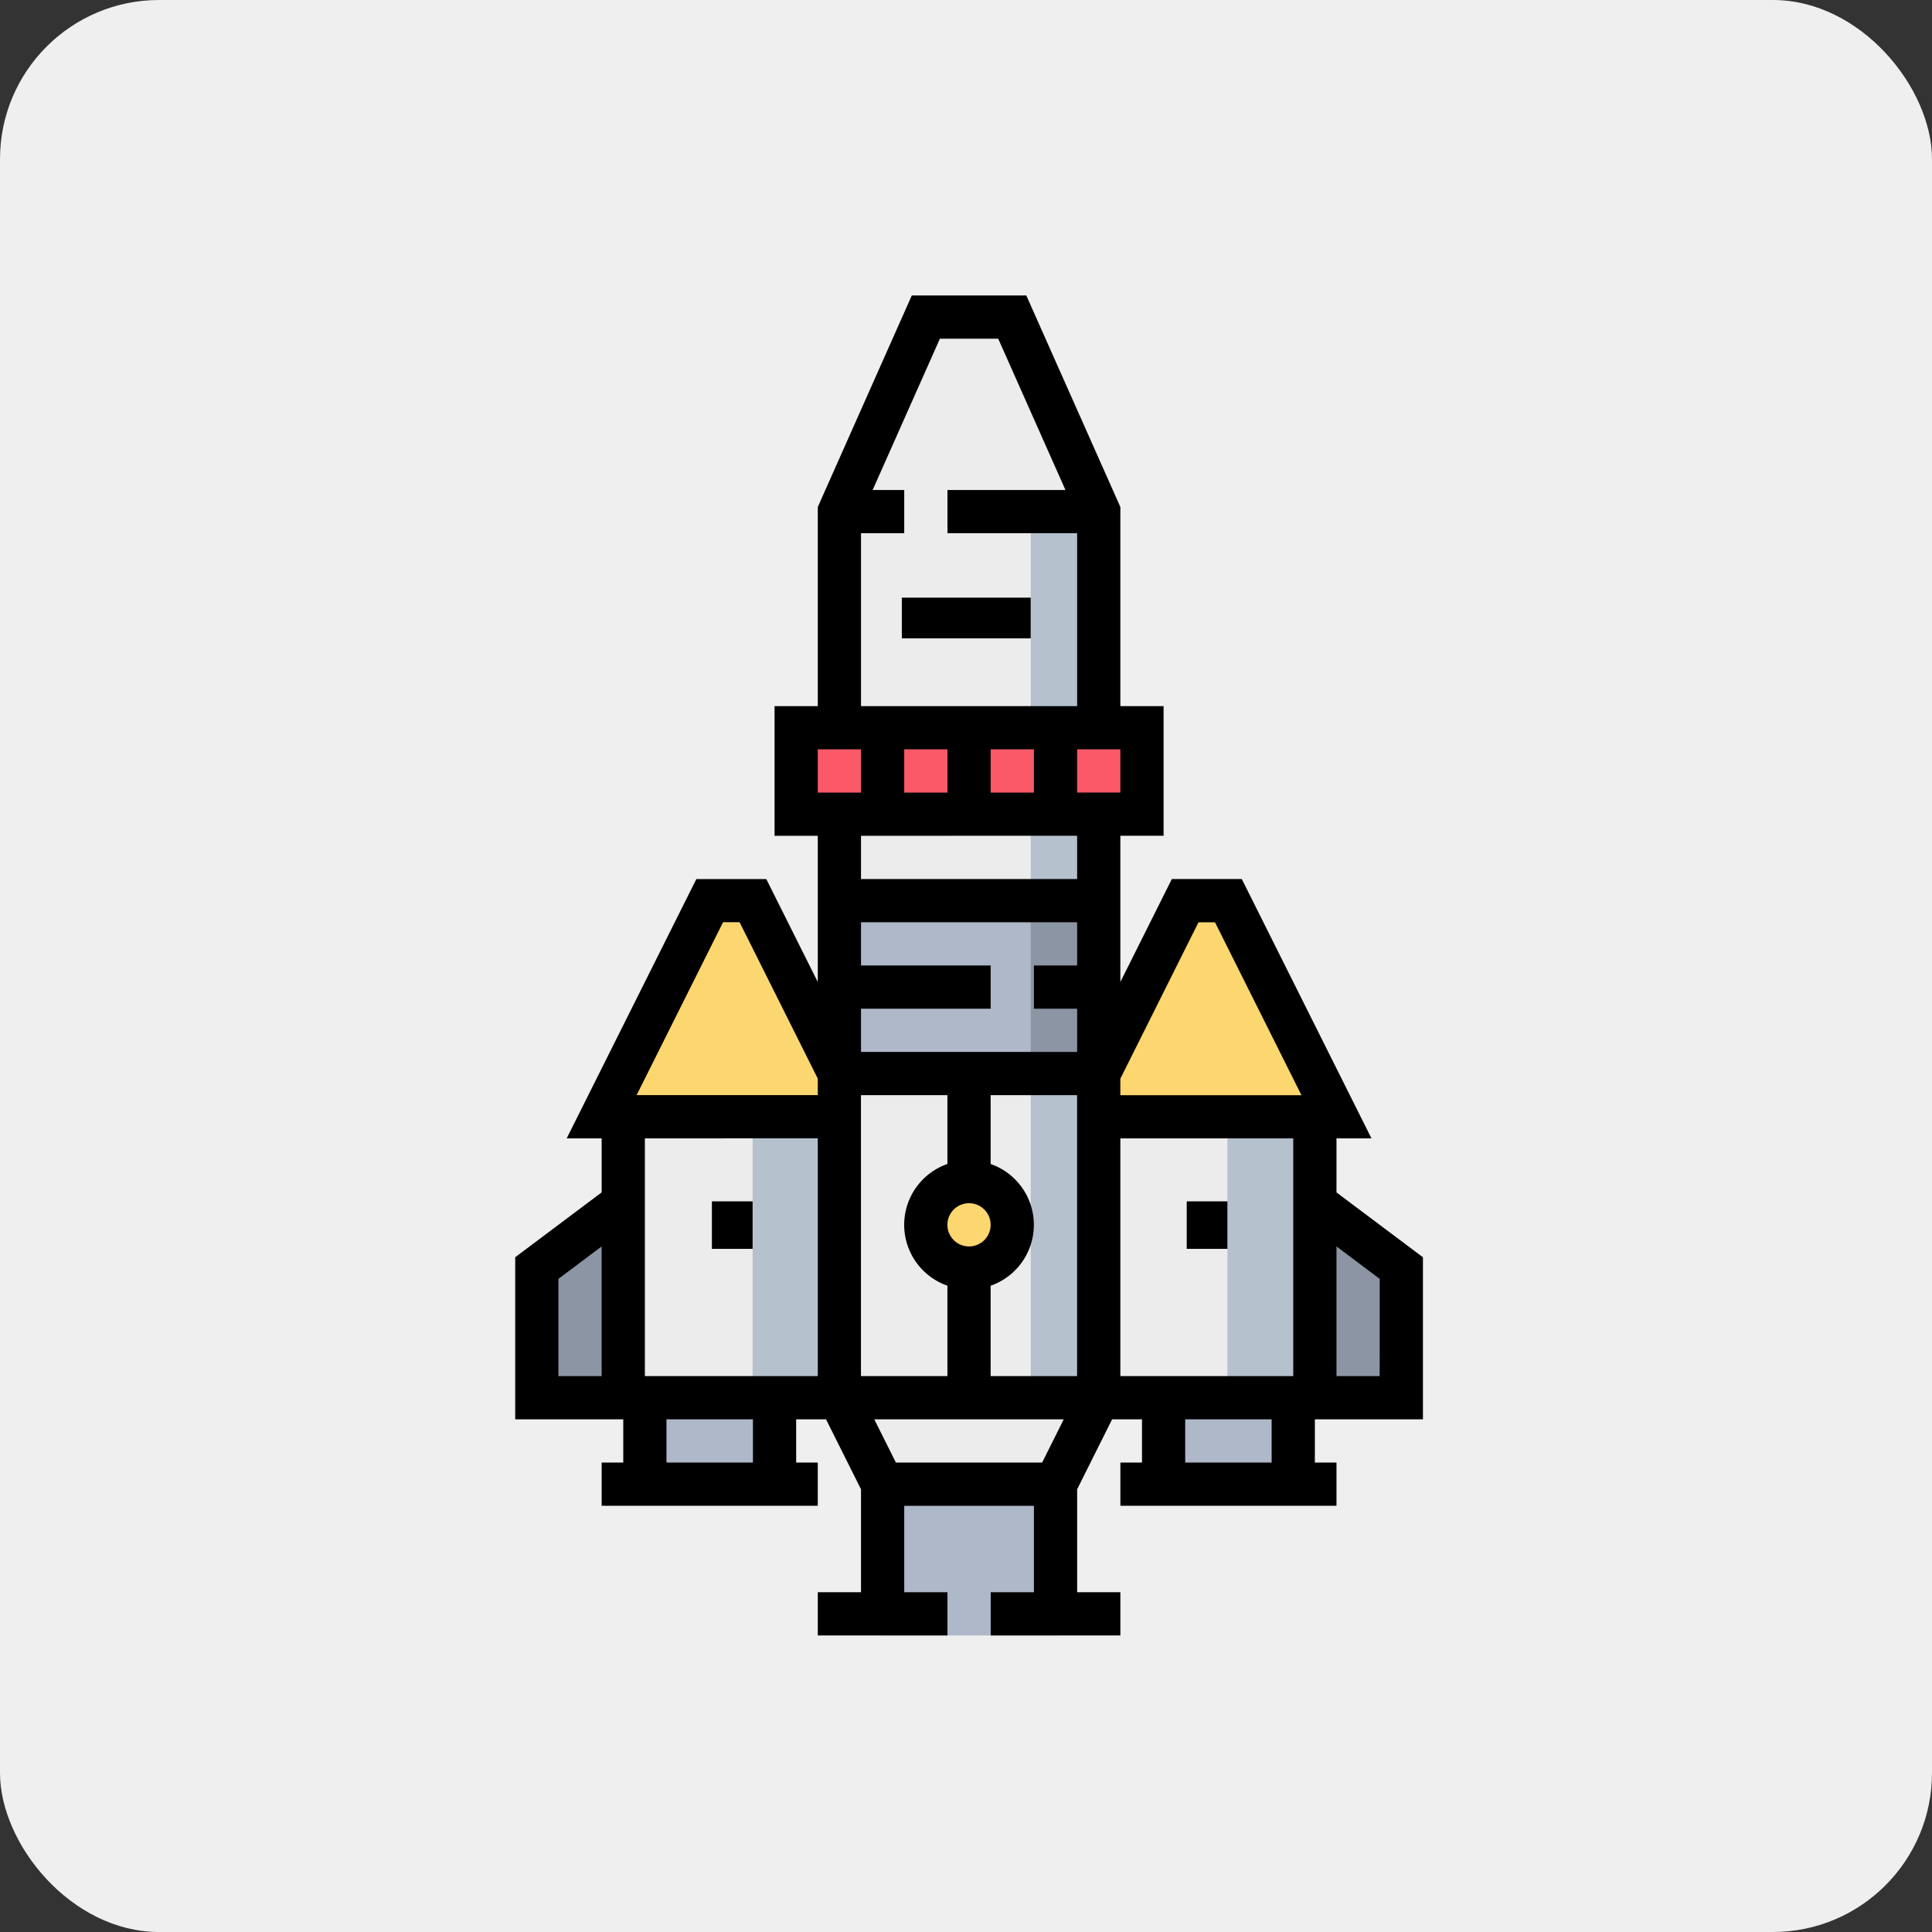 <svg xmlns="http://www.w3.org/2000/svg" width="255" height="255" viewBox="0 0 255 255">
  <rect x="0" y="0" width="255" height="255" fill="#333333" stroke="none"/>
  <g id="Grupo_55157" data-name="Grupo 55157" transform="translate(10057 9399)">
    <rect id="Rectángulo_5140" data-name="Rectángulo 5140" width="255" height="255" rx="21" transform="translate(-10057 -9399)" fill="#efefef"/>
    <g id="cohete" transform="translate(-10069 -9360)">
      <rect id="Rectángulo_5141" data-name="Rectángulo 5141" width="23.277" height="19.696" transform="translate(128.345 157.166)" fill="#afb8c9"/>
      <path id="Trazado_100556" data-name="Trazado 100556" d="M200,408l5.705,11.41h22.821L234.231,408Z" transform="translate(-77.211 -262.517)" fill="#ececec"/>
      <path id="Trazado_100557" data-name="Trazado 100557" d="M99.41,361.673H88V344.558L99.41,336h91.283l11.41,8.558v17.116H99.41Z" transform="translate(-5.147 -216.19)" fill="#8c95a4"/>
      <path id="Trazado_100558" data-name="Trazado 100558" d="M120,296v39.936h91.283V296Z" transform="translate(-25.737 -190.453)" fill="#ececec"/>
      <g id="Grupo_55138" data-name="Grupo 55138" transform="translate(111.335 108.82)">
        <rect id="Rectángulo_5142" data-name="Rectángulo 5142" width="11.639" height="36.707" transform="translate(62.67 0)" fill="#b6c1ce"/>
        <rect id="Rectángulo_5143" data-name="Rectángulo 5143" width="11.639" height="36.707" transform="translate(0 0)" fill="#b6c1ce"/>
      </g>
      <path id="Trazado_100559" data-name="Trazado 100559" d="M222.821,8H211.41L200,33.673V150.63h34.231V33.673Z" transform="translate(-77.211 -5.147)" fill="#ececec"/>
      <rect id="Rectángulo_5144" data-name="Rectángulo 5144" width="8.953" height="117.282" transform="translate(148.041 28.245)" fill="#b6c1ce"/>
      <rect id="Rectángulo_5145" data-name="Rectángulo 5145" width="34.021" height="22.382" transform="translate(122.974 80.171)" fill="#afb8c9"/>
      <rect id="Rectángulo_5146" data-name="Rectángulo 5146" width="8.953" height="22.382" transform="translate(148.041 80.171)" fill="#8c95a4"/>
      <rect id="Rectángulo_5147" data-name="Rectángulo 5147" width="45.659" height="11.639" transform="translate(116.707 56.894)" fill="#fb5968"/>
      <ellipse id="Elipse_1269" data-name="Elipse 1269" cx="5.372" cy="5.819" rx="5.372" ry="5.819" transform="translate(134.612 116.878)" fill="#fcd770"/>
      <g id="Grupo_55139" data-name="Grupo 55139" transform="translate(97.011 145.527)">
        <rect id="Rectángulo_5148" data-name="Rectángulo 5148" width="17.01" height="11.639" transform="translate(68.937 0)" fill="#afb8c9"/>
        <rect id="Rectángulo_5149" data-name="Rectángulo 5149" width="17.01" height="11.639" transform="translate(0 0)" fill="#afb8c9"/>
      </g>
      <g id="Grupo_55140" data-name="Grupo 55140" transform="translate(91.41 79.873)">
        <path id="Trazado_100560" data-name="Trazado 100560" d="M313.116,224H307.41L296,246.821v5.705h31.379Z" transform="translate(-230.39 -224)" fill="#fcd770"/>
        <path id="Trazado_100561" data-name="Trazado 100561" d="M126.263,224,112,252.526h31.379v-5.705L131.968,224Z" transform="translate(-112 -224)" fill="#fcd770"/>
      </g>
      <rect id="Rectángulo_5150" data-name="Rectángulo 5150" width="17.01" height="5.372" transform="translate(131.031 39.884)"/>
      <path id="Trazado_100562" data-name="Trazado 100562" d="M188.4,118.383v-7.132h4.616L175.9,77.02h-9.231l-6.795,13.59v-19.3h5.705V54.2h-5.705V27.921L147.461,0H132.345L119.937,27.921V54.2h-5.705V71.315h5.705v19.3l-6.795-13.59h-9.231L86.795,111.252H91.41v7.132L80,126.941v21.395H94.263v5.705H91.41v5.705h28.526v-5.705h-2.853v-5.705h3.942l4.616,9.231v13.59h-5.705v5.705h17.116v-5.705h-5.705v-11.41h17.116v11.41h-5.705v5.705h17.116v-5.705h-5.705v-13.59l4.616-9.231h3.942v5.705h-2.853v5.705H188.4v-5.705h-2.853v-5.705H199.81V126.941Zm-5.705,24.247H159.873V111.252h22.821Zm-57.052-54.2V82.726h28.526v5.705h-5.705v5.705h5.705v5.705H125.642V94.136h17.116V88.431ZM139.9,125.515a2.853,2.853,0,1,1,2.853-2.853A2.854,2.854,0,0,1,139.9,125.515Zm-2.853-10.886a8.508,8.508,0,0,0,0,16.066V142.63h-11.41V105.547h11.41ZM152.4,148.336l-2.853,5.705h-19.3l-2.853-5.705Zm-9.648-5.705V130.7a8.508,8.508,0,0,0,0-16.066v-9.083h11.41V142.63Zm27.436-59.9h2.179l11.41,22.821H159.873v-2.179ZM137.052,59.9V65.61h-5.705V59.9Zm5.705,0h5.705V65.61h-5.705Zm17.116,5.705h-5.705V59.9h5.705ZM125.642,31.379h5.705V25.673h-4.168l8.874-19.968h7.7l8.874,19.968H137.052v5.705h17.116V54.2H125.642ZM119.937,59.9h5.705V65.61h-5.705Zm34.231,11.41V77.02H125.642V71.315Zm-46.731,11.41h2.179l10.321,20.641v2.179H96.026Zm12.5,28.526V142.63H97.116V111.252ZM85.705,142.63V129.794l5.705-4.279V142.63Zm25.673,11.41H99.968v-5.705h11.41Zm68.463,0h-11.41v-5.705h11.41ZM194.1,142.63H188.4V125.515l5.705,4.279Z" transform="translate(0)"/>
      <rect id="Rectángulo_5151" data-name="Rectángulo 5151" width="5.372" height="6.267" transform="translate(105.963 119.564)"/>
      <rect id="Rectángulo_5152" data-name="Rectángulo 5152" width="5.372" height="6.267" transform="translate(168.633 119.564)"/>
    </g>
  </g>
</svg>
